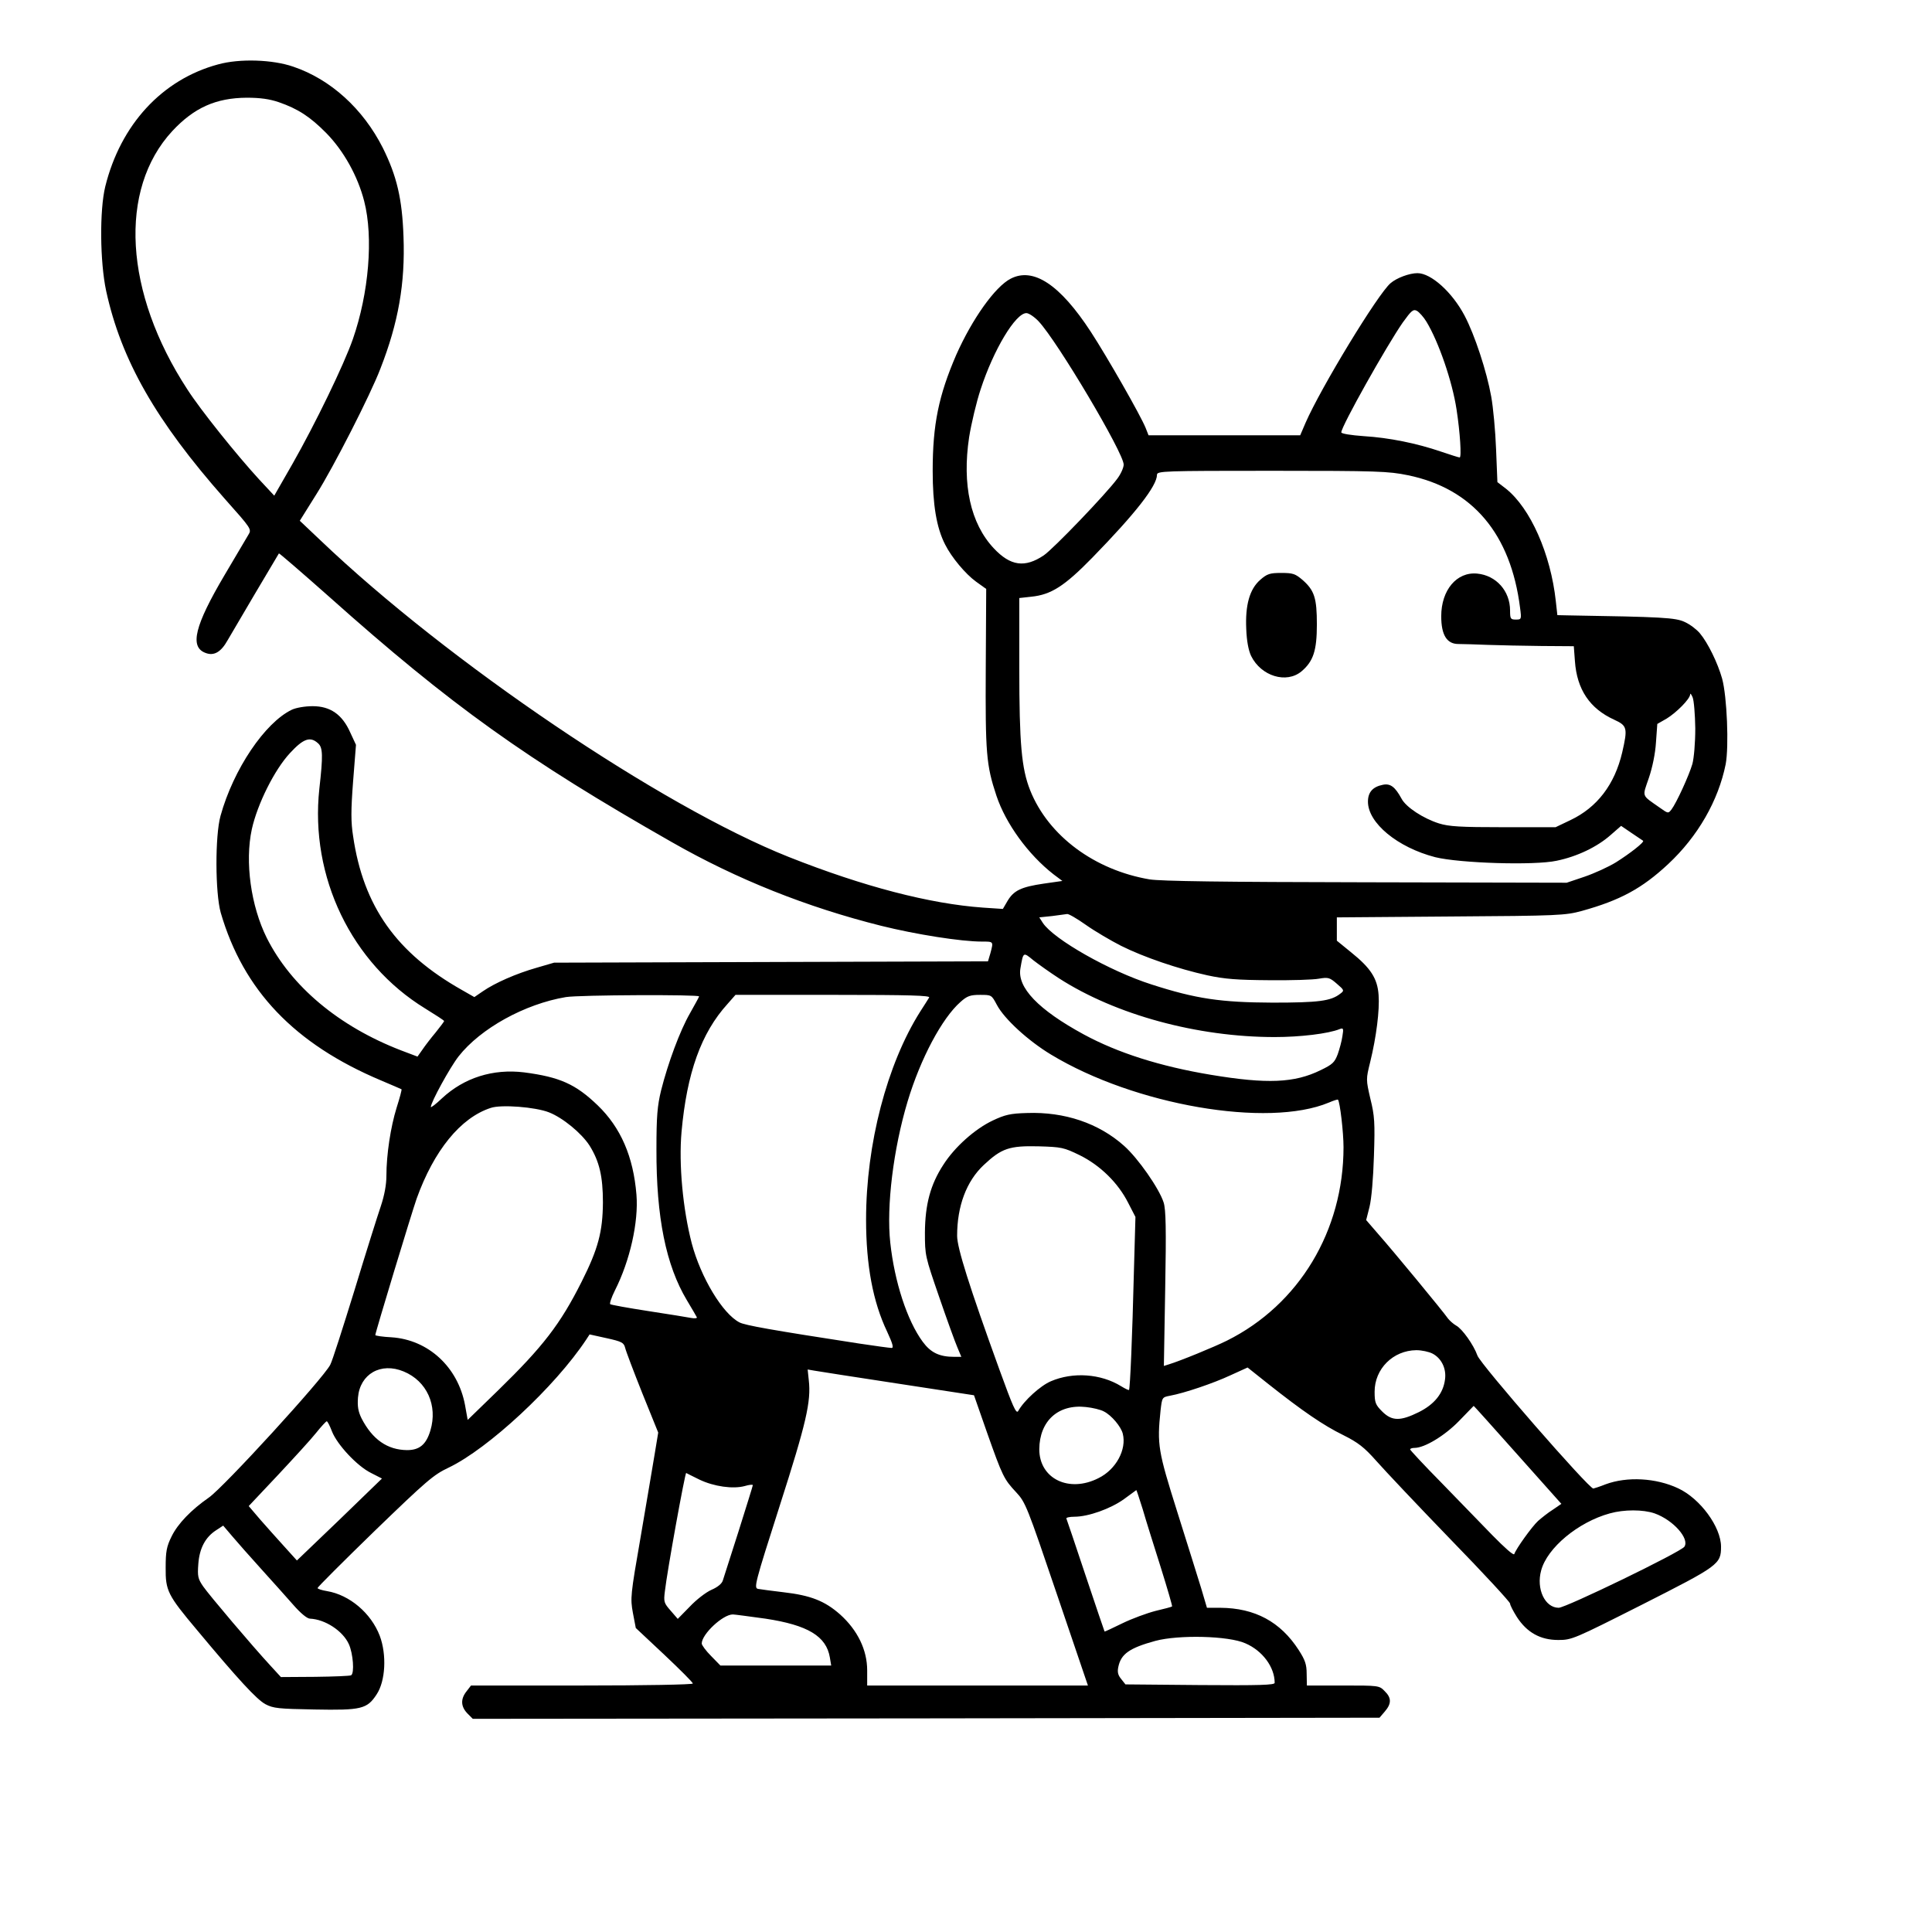 <?xml version="1.0" standalone="no"?>
<!DOCTYPE svg PUBLIC "-//W3C//DTD SVG 20010904//EN"
 "http://www.w3.org/TR/2001/REC-SVG-20010904/DTD/svg10.dtd">
<svg version="1.0" xmlns="http://www.w3.org/2000/svg"
 width="1024pt" height="1024pt" viewBox="120 80 800 870"
 preserveAspectRatio="xMidYMid meet">
<g transform="translate(0,1024) scale(0.1,-0.1)"
fill="#000000" stroke="none">
<path d="M1832 9150 c-252 -68 -439 -271 -508 -550 -26 -107 -24 -339 4 -470
68 -312 224 -585 534 -936 121 -136 122 -137 106 -163 -8 -14 -57 -96 -107
-181 -134 -227 -158 -323 -86 -350 38 -15 70 3 100 57 24 42 225 382 231 391
1 2 103 -86 226 -195 549 -490 888 -732 1543 -1105 294 -168 608 -293 943
-377 157 -39 360 -71 453 -71 54 0 53 1 39 -52 l-11 -37 -977 -3 -977 -3 -79
-23 c-91 -26 -187 -68 -242 -106 l-38 -26 -56 32 c-294 166 -444 376 -490 693
-10 63 -10 116 0 246 l13 165 -26 56 c-36 81 -90 118 -169 118 -35 0 -75 -7
-94 -16 -121 -58 -263 -268 -321 -478 -25 -90 -24 -347 1 -436 102 -350 332
-591 721 -755 50 -21 91 -39 93 -40 2 -2 -8 -39 -22 -83 -27 -87 -46 -211 -46
-307 0 -40 -9 -88 -25 -136 -14 -41 -68 -212 -119 -380 -52 -168 -100 -319
-109 -335 -32 -62 -481 -553 -547 -598 -79 -55 -139 -117 -167 -174 -23 -46
-27 -69 -27 -141 -1 -104 9 -124 141 -281 185 -222 269 -313 308 -334 36 -19
59 -21 221 -24 211 -4 237 2 280 68 40 60 46 179 14 264 -39 102 -136 184
-237 201 -24 4 -43 10 -43 14 0 4 116 120 257 257 234 226 265 253 333 285
178 85 479 364 620 577 l15 23 77 -17 c68 -15 77 -20 83 -43 3 -14 38 -106 77
-204 l72 -178 -16 -97 c-9 -53 -37 -221 -63 -372 -46 -264 -47 -277 -35 -343
l13 -68 129 -121 c70 -66 128 -124 128 -129 0 -5 -220 -9 -499 -9 l-500 0 -20
-26 c-28 -35 -26 -69 4 -100 l24 -24 2041 2 2042 3 24 28 c31 36 30 62 -1 92
-24 25 -27 25 -187 25 l-163 0 -1 53 c0 42 -7 62 -36 107 -82 127 -197 189
-353 190 l-60 0 -26 88 c-15 48 -63 203 -108 345 -86 273 -91 301 -75 455 7
60 7 60 43 67 65 12 195 56 272 92 l77 35 93 -74 c154 -122 249 -187 337 -230
68 -34 95 -55 150 -117 37 -42 187 -201 334 -353 148 -152 268 -282 268 -289
0 -7 14 -34 31 -61 45 -69 105 -103 186 -103 61 0 70 4 379 160 343 174 354
181 354 260 0 89 -94 217 -193 263 -100 47 -230 54 -327 18 -25 -10 -50 -18
-55 -19 -18 -3 -509 560 -522 599 -17 48 -69 121 -96 135 -12 7 -28 21 -36 31
-22 32 -250 308 -312 378 l-57 66 15 59 c9 36 17 129 20 230 5 149 3 181 -16
257 -20 87 -20 88 -1 165 28 114 43 235 38 302 -5 75 -36 122 -123 192 l-65
53 0 52 0 53 513 4 c487 3 516 5 590 25 173 48 271 101 389 211 134 125 226
286 259 450 15 80 6 304 -16 385 -20 71 -64 161 -100 204 -14 17 -44 40 -68
51 -42 20 -101 23 -528 30 l-46 1 -7 63 c-23 212 -114 418 -224 506 l-39 30
-6 148 c-3 81 -13 189 -22 238 -20 112 -74 277 -120 364 -56 106 -151 191
-212 191 -36 0 -93 -21 -121 -45 -57 -48 -314 -471 -383 -629 l-24 -56 -341 0
-342 0 -13 33 c-23 57 -174 321 -247 433 -139 213 -259 292 -361 239 -70 -36
-173 -181 -245 -343 -79 -183 -106 -313 -106 -522 0 -152 17 -256 56 -332 29
-58 92 -133 139 -167 l46 -33 -2 -357 c-2 -382 2 -436 48 -574 42 -126 143
-265 257 -354 l40 -30 -84 -12 c-102 -15 -135 -31 -163 -78 l-21 -36 -90 6
c-238 17 -536 94 -874 228 -574 228 -1535 878 -2109 1426 l-93 88 75 120 c77
122 243 447 288 565 81 207 112 384 104 595 -6 170 -30 272 -93 399 -89 176
-235 309 -404 366 -93 32 -241 37 -338 10z m273 -170 c87 -30 142 -66 215
-140 78 -80 141 -193 170 -306 42 -163 21 -414 -51 -621 -40 -115 -169 -381
-272 -562 l-82 -143 -68 73 c-101 110 -264 313 -323 405 -285 436 -312 900
-68 1164 98 105 196 149 335 150 61 0 103 -6 144 -20z m5168 -988 c55 -90 117
-270 136 -396 16 -104 23 -216 14 -216 -4 0 -42 12 -83 26 -111 38 -235 63
-349 70 -57 4 -101 11 -101 17 0 27 204 390 277 495 39 54 47 61 64 52 10 -6
30 -28 42 -48z m-1746 1 c86 -92 383 -593 383 -645 0 -14 -13 -43 -29 -64 -50
-68 -288 -316 -331 -345 -85 -57 -150 -48 -225 32 -105 112 -143 287 -111 500
10 62 33 159 52 216 58 178 157 343 206 343 11 0 36 -17 55 -37z m1663 -693
c291 -60 463 -264 505 -597 7 -52 6 -53 -19 -53 -24 0 -26 4 -26 41 0 88 -63
158 -148 166 -92 9 -162 -74 -162 -192 0 -84 25 -125 77 -125 21 0 81 -2 133
-4 52 -2 161 -4 241 -5 l146 -1 5 -67 c9 -128 67 -214 177 -264 59 -27 61 -38
36 -147 -34 -145 -113 -248 -233 -305 l-67 -32 -235 0 c-194 0 -245 3 -290 17
-70 22 -149 73 -169 112 -29 53 -50 69 -84 62 -45 -9 -67 -33 -67 -76 0 -96
133 -206 303 -250 109 -27 446 -38 547 -16 92 19 182 62 243 116 l47 41 47
-32 c27 -18 50 -34 52 -35 7 -6 -60 -58 -122 -97 -34 -21 -98 -50 -142 -65
l-80 -27 -903 2 c-649 1 -923 5 -975 13 -248 42 -456 196 -538 401 -39 98 -49
211 -49 550 l0 316 54 6 c89 9 149 47 275 176 194 199 291 323 291 373 0 17
30 18 518 18 474 0 525 -2 612 -20z m1294 -1140 c0 -66 -6 -134 -13 -160 -15
-52 -72 -176 -94 -205 -15 -19 -15 -19 -53 8 -84 59 -79 46 -49 134 16 47 29
110 32 160 l6 83 42 24 c44 27 105 88 106 109 0 7 5 1 11 -13 6 -14 11 -77 12
-140z m-6202 -67 c22 -19 23 -55 6 -205 -43 -397 145 -786 476 -989 47 -29 86
-54 86 -57 0 -2 -17 -25 -38 -51 -21 -25 -48 -60 -60 -78 l-22 -31 -74 28
c-280 108 -495 288 -605 507 -71 143 -99 341 -67 489 25 113 102 268 172 343
60 65 91 76 126 44z m3616 -912 c102 -51 257 -104 389 -133 79 -17 134 -21
278 -22 99 -1 200 2 225 7 41 7 48 5 80 -23 34 -29 34 -31 15 -45 -42 -33 -98
-40 -305 -40 -232 1 -344 17 -545 82 -188 60 -440 203 -489 277 l-16 25 58 6
c31 4 62 8 67 9 6 2 44 -20 85 -49 41 -29 113 -71 158 -94z m-280 -146 c256
-165 624 -265 972 -265 114 0 242 15 293 36 16 6 18 3 12 -32 -3 -22 -13 -58
-21 -81 -14 -37 -23 -46 -77 -72 -118 -58 -241 -63 -494 -21 -229 38 -420 99
-573 182 -204 111 -300 211 -285 297 13 75 12 75 58 37 23 -18 75 -55 115 -81z
m-1620 -82 c-1 -5 -20 -38 -41 -76 -45 -78 -99 -224 -130 -347 -17 -70 -21
-117 -21 -265 -1 -307 43 -523 137 -680 23 -38 43 -73 45 -77 2 -4 -9 -6 -25
-3 -15 3 -102 17 -193 31 -91 14 -168 28 -172 31 -4 2 5 30 21 62 68 134 107
309 97 431 -14 172 -71 303 -175 403 -99 95 -170 127 -331 148 -140 17 -270
-24 -370 -117 -27 -26 -50 -43 -50 -39 0 21 86 178 125 228 99 126 298 236
483 267 60 10 605 12 600 3z m1036 -5 c-4 -7 -22 -35 -40 -63 -150 -237 -244
-598 -244 -937 0 -206 31 -371 95 -505 25 -54 30 -73 20 -73 -8 0 -74 9 -147
20 -396 61 -513 82 -538 95 -76 39 -174 202 -215 356 -40 154 -59 356 -46 502
24 265 88 445 207 576 l36 41 440 0 c349 0 438 -3 432 -12z m305 -33 c33 -63
141 -162 244 -224 377 -228 976 -331 1251 -216 21 9 39 15 41 13 9 -10 25
-147 25 -214 0 -376 -200 -709 -525 -871 -56 -28 -212 -92 -262 -107 l-22 -7
6 348 c5 269 3 357 -7 388 -20 63 -115 199 -178 255 -114 102 -268 154 -437
148 -76 -2 -100 -8 -155 -34 -80 -38 -171 -119 -222 -199 -58 -89 -82 -178
-83 -305 0 -104 1 -107 64 -290 35 -102 72 -204 82 -227 l18 -43 -32 0 c-67 0
-106 19 -142 68 -70 95 -127 270 -146 446 -18 164 14 423 78 636 58 193 155
375 238 448 30 27 44 32 88 32 52 0 52 0 76 -45z m-2017 -484 c62 -24 147 -94
183 -150 44 -71 60 -138 60 -256 -1 -131 -21 -208 -96 -357 -96 -191 -174
-292 -375 -488 l-138 -134 -12 67 c-32 171 -165 294 -331 305 -40 2 -73 7 -73
10 0 11 163 548 186 614 78 217 198 365 334 409 47 16 201 4 262 -20z m2390
-193 c93 -46 173 -125 218 -214 l33 -64 -7 -248 c-7 -287 -17 -525 -22 -531
-2 -2 -18 6 -36 17 -91 56 -216 65 -316 22 -47 -20 -121 -87 -147 -134 -9 -15
-24 20 -84 185 -137 378 -191 550 -191 604 0 134 42 246 120 319 80 75 115 87
246 84 104 -3 114 -5 186 -40z m1588 -893 c41 -21 64 -68 57 -117 -8 -63 -48
-112 -118 -147 -83 -41 -121 -41 -165 3 -30 30 -34 40 -34 89 0 103 83 186
188 187 24 0 56 -7 72 -15z m-4632 -81 c104 -43 154 -153 120 -266 -19 -63
-49 -88 -105 -88 -89 1 -156 48 -205 143 -15 31 -19 53 -16 94 9 106 103 160
206 117z m2222 -54 l346 -53 58 -166 c71 -201 77 -212 132 -271 42 -45 49 -63
183 -458 l140 -412 -497 0 -497 0 0 68 c0 92 -43 181 -122 252 -69 61 -133 86
-255 100 -51 6 -103 13 -114 15 -20 4 -16 21 97 374 120 374 142 470 131 566
l-5 48 29 -5 c16 -3 184 -29 374 -58z m931 -126 c34 -17 77 -68 85 -100 18
-71 -30 -161 -109 -200 -133 -68 -267 -3 -267 130 1 127 85 204 210 190 30 -3
67 -12 81 -20z m1863 -195 l197 -221 -38 -26 c-21 -13 -51 -37 -67 -51 -28
-26 -99 -125 -107 -149 -3 -8 -43 28 -99 85 -52 54 -156 161 -232 239 -76 77
-138 144 -138 147 0 4 9 7 20 7 45 0 136 55 200 121 36 37 66 68 66 68 1 1 90
-99 198 -220z m-5339 105 c23 -59 113 -156 176 -187 l49 -25 -191 -185 -192
-184 -56 62 c-31 34 -80 89 -109 122 l-52 61 130 138 c72 77 150 162 173 191
23 29 45 52 48 53 4 0 14 -20 24 -46z m1655 -217 c65 -31 150 -43 203 -29 20
6 37 8 37 4 0 -3 -29 -96 -64 -207 -35 -110 -67 -210 -71 -222 -4 -14 -23 -30
-51 -42 -25 -11 -69 -45 -98 -76 l-54 -55 -32 37 c-30 34 -32 40 -26 87 10 90
91 536 96 533 3 -2 30 -15 60 -30z m1996 -134 c14 -49 51 -166 81 -261 30 -96
53 -175 51 -176 -2 -2 -35 -11 -74 -20 -39 -10 -107 -35 -150 -56 -43 -21 -79
-38 -80 -37 -1 1 -39 114 -85 251 -46 138 -85 254 -87 258 -2 4 14 8 36 8 63
0 163 36 223 79 30 22 55 40 56 41 1 0 14 -39 29 -87z m2305 -18 c84 -30 158
-114 134 -150 -16 -24 -534 -275 -566 -275 -62 0 -102 85 -79 168 27 102 167
218 309 257 64 18 150 18 202 0z m-6276 -249 c50 -55 115 -128 145 -162 33
-38 63 -63 76 -63 68 -3 148 -55 175 -115 19 -42 26 -131 10 -140 -4 -3 -78
-6 -162 -7 l-154 -1 -45 49 c-85 92 -278 320 -305 359 -24 35 -26 46 -22 101
5 71 32 121 80 152 l32 21 40 -47 c22 -26 81 -93 130 -147z m2272 -225 c191
-29 274 -79 290 -175 l6 -36 -250 0 -249 0 -42 43 c-23 23 -42 49 -42 56 0 42
95 131 140 131 8 0 74 -9 147 -19z m2161 -111 c77 -33 132 -107 132 -178 0
-10 -67 -12 -336 -10 l-336 3 -19 24 c-15 18 -18 32 -13 55 12 58 50 85 167
117 105 28 329 23 405 -11z"/>
<path d="M6525 6829 c-48 -42 -68 -114 -63 -222 2 -53 10 -96 22 -121 45 -91
159 -126 227 -69 53 45 69 93 69 211 0 119 -11 153 -64 200 -33 28 -43 32 -96
32 -52 0 -64 -4 -95 -31z"/>
</g>
</svg>
